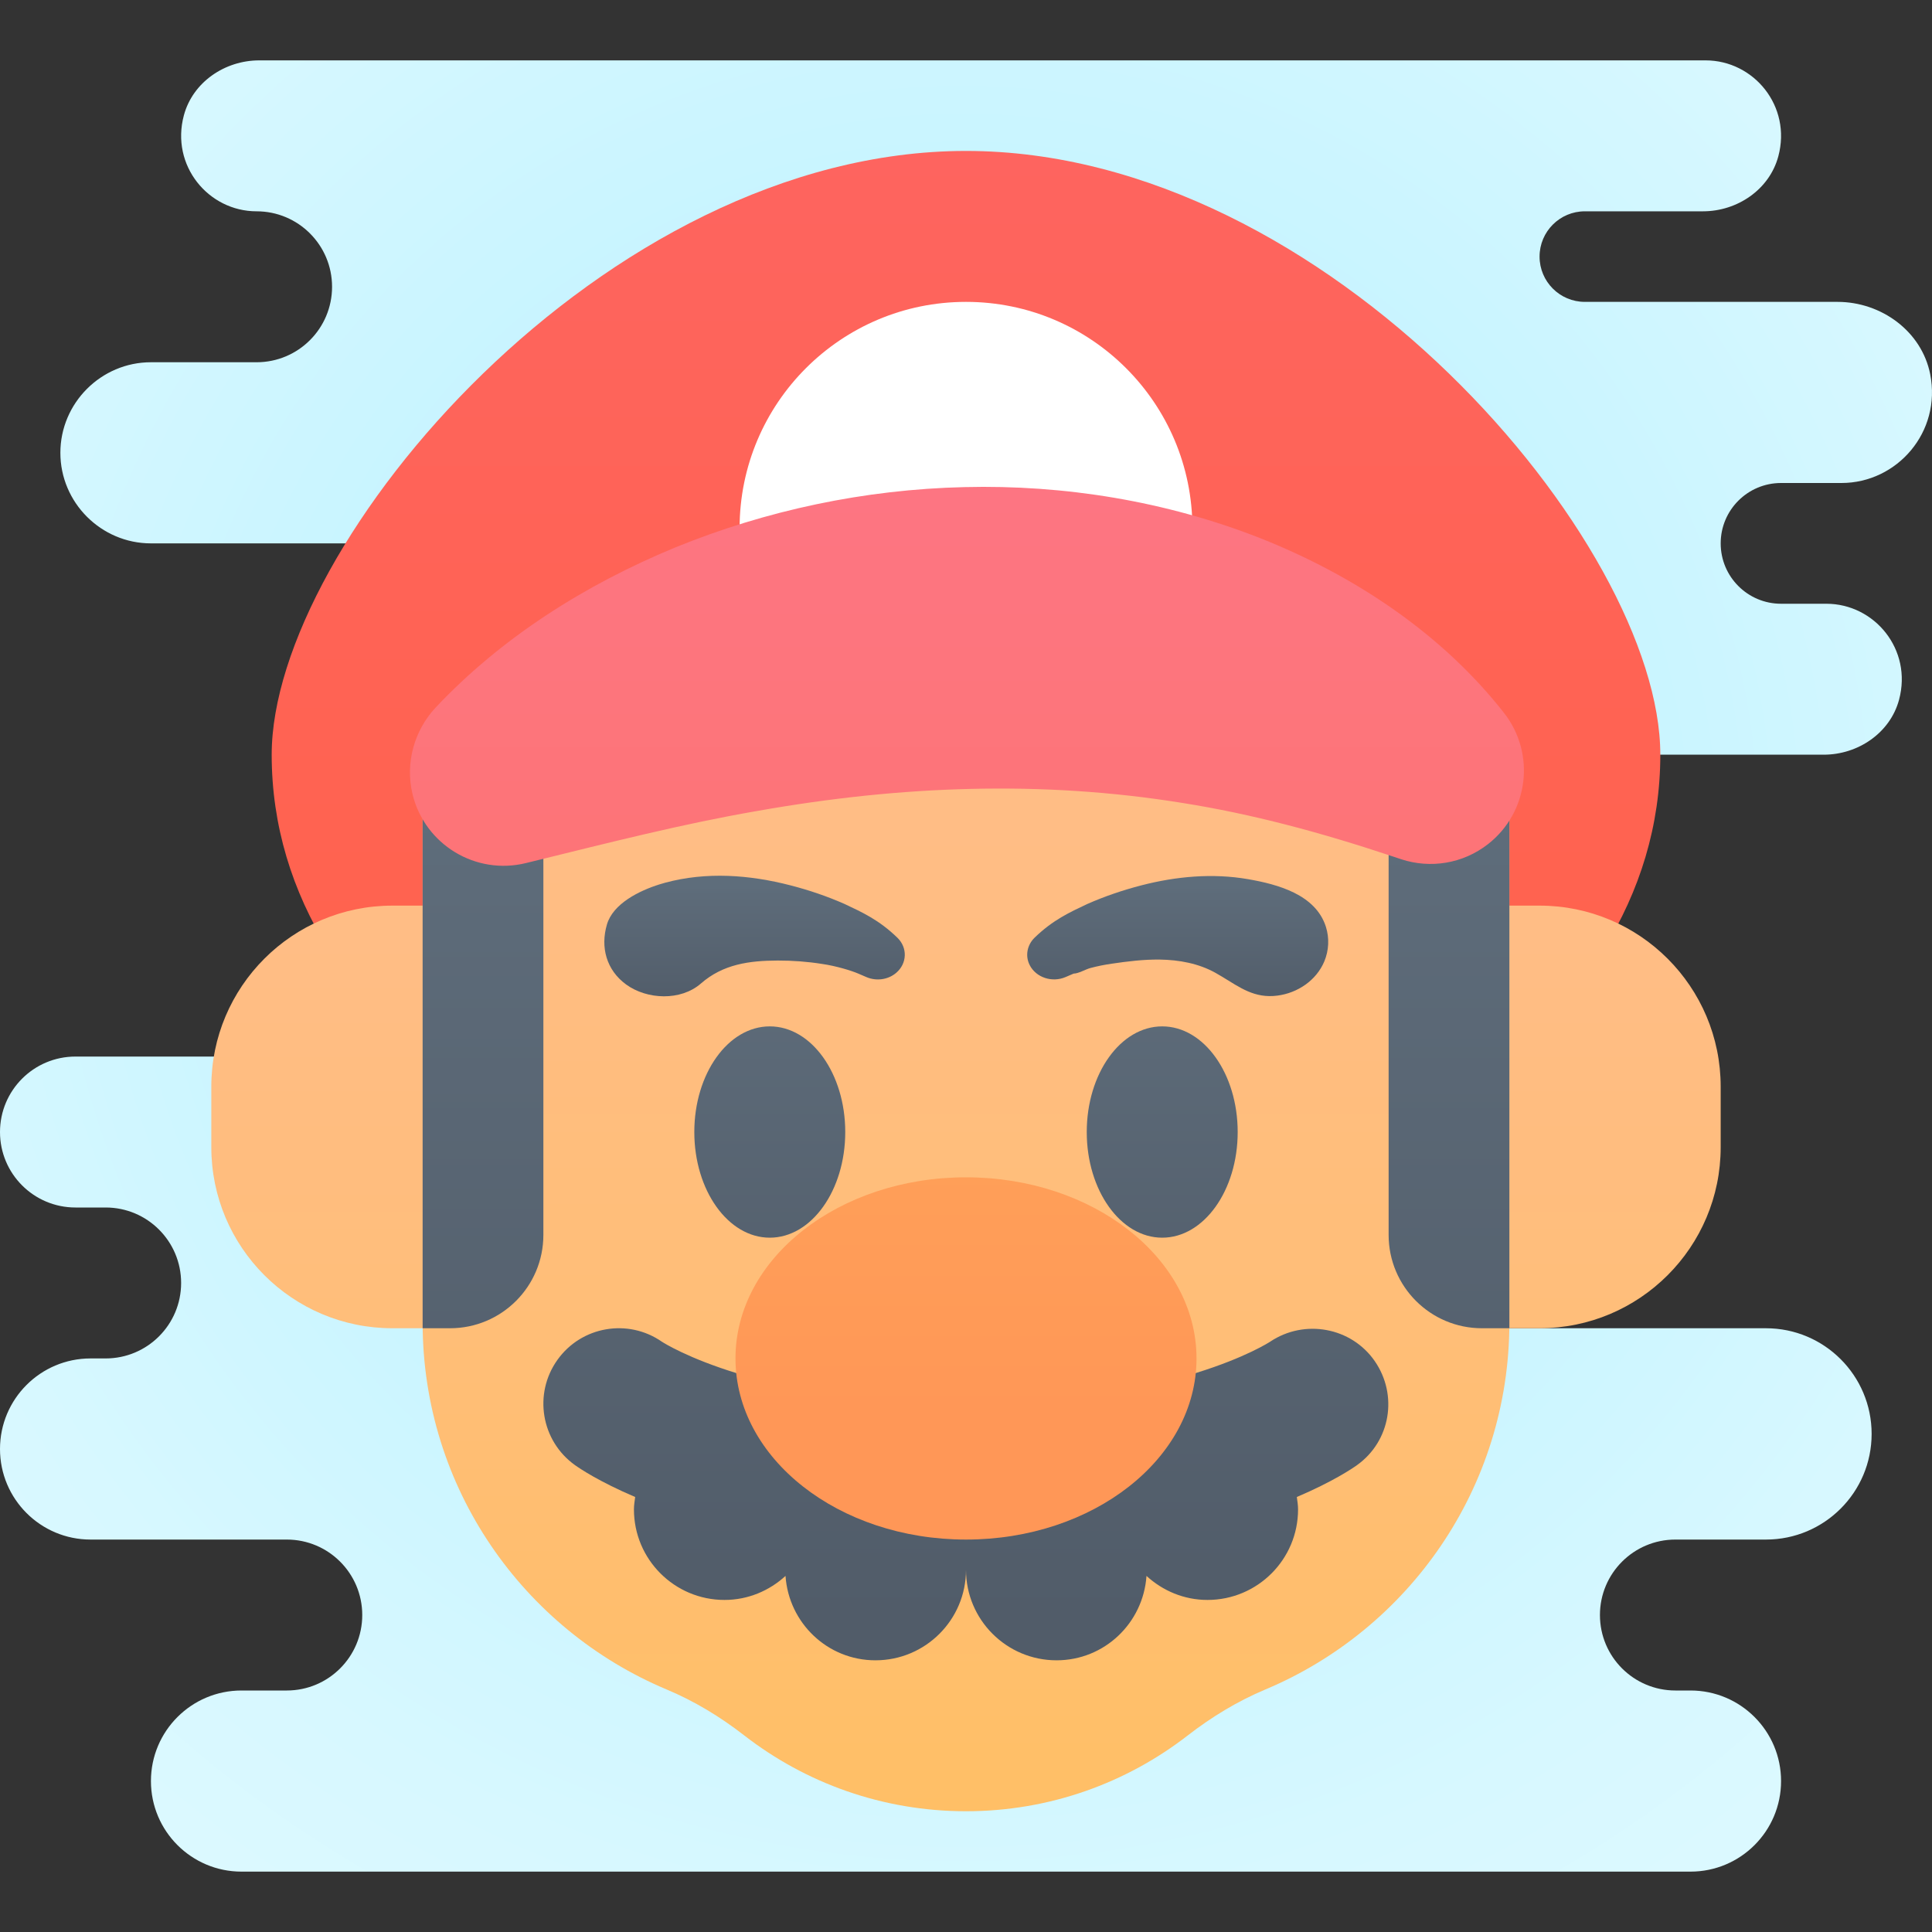 <svg xmlns="http://www.w3.org/2000/svg" viewBox="0 0 64 64" width="256px" height="256px"><rect x="0" y="0" width="64" height="64" fill="#333333" stroke="none"/><radialGradient id="KWuICB_XwNBqiFKEVaAafa" cx="31.873" cy="38.138" r="50.707" gradientTransform="matrix(1 0 0 -1 0 66)" gradientUnits="userSpaceOnUse"><stop offset="0" stop-color="#afeeff"/><stop offset=".193" stop-color="#bbf1ff"/><stop offset=".703" stop-color="#d7f8ff"/><stop offset="1" stop-color="#e1faff"/></radialGradient><path fill="url(#KWuICB_XwNBqiFKEVaAafa)" d="M58.5,44H48.412c1.138,0,2.202-0.721,2.497-1.821C51.355,40.516,50.096,39,48.5,39	c-0.828,0-1.5-0.672-1.5-1.5s0.672-1.5,1.5-1.5h2.912c1.139,0,2.202-0.721,2.497-1.821C54.355,32.516,53.096,30,51.5,30H51	c-1.105,0-2-1.895-2-3s0.895-2,2-2h9.412c1.139,0,2.202-0.721,2.497-1.821C63.355,21.516,62.096,20,60.5,20H59c-1.105,0-2-0.895-2-2	s0.895-2,2-2h2c1.848,0,3.319-1.693,2.94-3.605C63.657,10.972,62.32,10,60.869,10H52.5C51.672,10,51,9.328,51,8.5S51.672,7,52.5,7	h3.912c1.139,0,2.202-0.721,2.497-1.821C59.355,3.516,58.096,2,56.5,2H8.588C7.449,2,6.386,2.721,6.091,3.821	C5.645,5.484,6.904,7,8.5,7C9.881,7,11,8.119,11,9.5S9.881,12,8.5,12H7.588H5c-1.65,0-3,1.35-3,3s1.35,3,3,3h21	c0.352,0,0.685-0.073,1-0.185V30h-7.412c-1.139,0-2.202,1.721-2.497,2.821c-0.219,0.817-0.024,1.595,0.418,2.179H2.5	C1.119,35,0,36.119,0,37.5S1.119,40,2.5,40h1C4.881,40,6,41.119,6,42.5S4.881,45,3.5,45H3c-1.657,0-3,1.343-3,3s1.343,3,3,3h6.5	c1.381,0,2.5,1.119,2.5,2.5S10.881,56,9.5,56H8c-1.657,0-3,1.343-3,3s1.343,3,3,3h48c1.657,0,3-1.343,3-3s-1.343-3-3-3h-0.5	c-1.381,0-2.5-1.119-2.5-2.5s1.119-2.5,2.5-2.5h3c1.933,0,3.5-1.567,3.5-3.5S60.433,44,58.5,44z"/><linearGradient id="KWuICB_XwNBqiFKEVaAafb" x1="32" x2="32" y1="32.149" y2="212.69" gradientTransform="matrix(1 0 0 -1 0 66)" gradientUnits="userSpaceOnUse"><stop offset="0" stop-color="#ff634d"/><stop offset=".204" stop-color="#fe6464"/><stop offset=".521" stop-color="#fc6581"/><stop offset=".794" stop-color="#fa6694"/><stop offset=".989" stop-color="#fa669a"/><stop offset="1" stop-color="#fa669a"/></linearGradient><path fill="url(#KWuICB_XwNBqiFKEVaAafb)" d="M55,25c0,9.389-10.85,16-23,16S9,34.389,9,25C9,18,20,5,32,5S55,18,55,25z"/><linearGradient id="KWuICB_XwNBqiFKEVaAafc" x1="32" x2="32" y1="-14.206" y2="38.55" gradientTransform="matrix(1 0 0 -1 0 66)" gradientUnits="userSpaceOnUse"><stop offset="0" stop-color="#ffc050"/><stop offset=".004" stop-color="#ffc050"/><stop offset=".641" stop-color="#ffbe75"/><stop offset="1" stop-color="#ffbd85"/><stop offset="1" stop-color="#ffbd85"/></linearGradient><path fill="url(#KWuICB_XwNBqiFKEVaAafc)" d="M14,27v16.816c0,5.472,3.337,10.158,8.085,12.151c0.923,0.387,1.777,0.906,2.567,1.52	C26.682,59.062,29.231,60,32,60s5.318-0.938,7.348-2.513c0.791-0.613,1.645-1.132,2.567-1.52C46.663,53.974,50,49.288,50,43.816V27	l-13-4h-9L14,27z"/><linearGradient id="KWuICB_XwNBqiFKEVaAafd" x1="12.5" x2="12.5" y1="-15.715" y2="34.957" gradientTransform="matrix(1 0 0 -1 0 66)" gradientUnits="userSpaceOnUse"><stop offset="0" stop-color="#ffc050"/><stop offset=".004" stop-color="#ffc050"/><stop offset=".641" stop-color="#ffbe75"/><stop offset="1" stop-color="#ffbd85"/><stop offset="1" stop-color="#ffbd85"/></linearGradient><path fill="url(#KWuICB_XwNBqiFKEVaAafd)" d="M13,44h1.887C16.606,44,18,42.606,18,40.887v-7.774C18,31.394,16.606,30,14.887,30H13	c-3.314,0-6,2.686-6,6v2C7,41.314,9.686,44,13,44z"/><linearGradient id="KWuICB_XwNBqiFKEVaAafe" x1="51.5" x2="51.5" y1="-15.715" y2="34.957" gradientTransform="matrix(1 0 0 -1 0 66)" gradientUnits="userSpaceOnUse"><stop offset="0" stop-color="#ffc050"/><stop offset=".004" stop-color="#ffc050"/><stop offset=".641" stop-color="#ffbe75"/><stop offset="1" stop-color="#ffbd85"/><stop offset="1" stop-color="#ffbd85"/></linearGradient><path fill="url(#KWuICB_XwNBqiFKEVaAafe)" d="M49.113,44H51c3.314,0,6-2.686,6-6v-2c0-3.314-2.686-6-6-6h-1.887	C47.394,30,46,31.394,46,33.113v7.774C46,42.606,47.394,44,49.113,44z"/><linearGradient id="KWuICB_XwNBqiFKEVaAaff" x1="16" x2="16" y1="42.73" y2="11.722" gradientTransform="matrix(1 0 0 -1 0 66)" gradientUnits="userSpaceOnUse"><stop offset=".122" stop-color="#5e6d7b"/><stop offset=".191" stop-color="#5d6b79"/><stop offset="1" stop-color="#515c69"/></linearGradient><path fill="url(#KWuICB_XwNBqiFKEVaAaff)" d="M14.908,44H14V27h4v13.908C18,42.616,16.616,44,14.908,44z"/><linearGradient id="KWuICB_XwNBqiFKEVaAafg" x1="48" x2="48" y1="42.73" y2="11.722" gradientTransform="matrix(1 0 0 -1 0 66)" gradientUnits="userSpaceOnUse"><stop offset=".122" stop-color="#5e6d7b"/><stop offset=".191" stop-color="#5d6b79"/><stop offset="1" stop-color="#515c69"/></linearGradient><path fill="url(#KWuICB_XwNBqiFKEVaAafg)" d="M49.092,44H50V27h-4v13.908C46,42.616,47.384,44,49.092,44z"/><linearGradient id="KWuICB_XwNBqiFKEVaAafh" x1="31.995" x2="31.995" y1="41.511" y2="12.327" gradientTransform="matrix(1 0 0 -1 0 66)" gradientUnits="userSpaceOnUse"><stop offset=".122" stop-color="#5e6d7b"/><stop offset=".191" stop-color="#5d6b79"/><stop offset="1" stop-color="#515c69"/></linearGradient><path fill="url(#KWuICB_XwNBqiFKEVaAafh)" d="M45.54,45.088c-0.776-1.122-2.327-1.404-3.463-0.644C42.046,44.465,38.93,46.5,32,46.5	c-6.832,0-9.957-1.978-10.074-2.054c-1.121-0.779-2.665-0.514-3.46,0.601c-0.803,1.124-0.542,2.685,0.581,3.487	c0.158,0.113,0.807,0.551,1.994,1.056C21.023,49.726,21,49.86,21,50c0,1.657,1.343,3,3,3c0.781,0,1.487-0.306,2.021-0.796	C26.128,53.764,27.413,55,29,55c1.657,0,3-1.343,3-3c0,1.657,1.343,3,3,3c1.587,0,2.872-1.236,2.979-2.796	C38.513,52.694,39.219,53,40,53c1.657,0,3-1.343,3-3c0-0.14-0.023-0.274-0.041-0.41c1.188-0.506,1.837-0.943,1.994-1.056	C46.064,47.74,46.317,46.212,45.54,45.088z"/><linearGradient id="KWuICB_XwNBqiFKEVaAafi" x1="25.5" x2="25.5" y1="36.356" y2="19.667" gradientTransform="matrix(1 0 0 -1 0 66)" gradientUnits="userSpaceOnUse"><stop offset=".122" stop-color="#5e6d7b"/><stop offset=".191" stop-color="#5d6b79"/><stop offset="1" stop-color="#515c69"/></linearGradient><ellipse cx="25.5" cy="37.5" fill="url(#KWuICB_XwNBqiFKEVaAafi)" rx="2.5" ry="3.5"/><linearGradient id="KWuICB_XwNBqiFKEVaAafj" x1="38.5" x2="38.5" y1="36.356" y2="19.667" gradientTransform="matrix(1 0 0 -1 0 66)" gradientUnits="userSpaceOnUse"><stop offset=".122" stop-color="#5e6d7b"/><stop offset=".191" stop-color="#5d6b79"/><stop offset="1" stop-color="#515c69"/></linearGradient><ellipse cx="38.5" cy="37.5" fill="url(#KWuICB_XwNBqiFKEVaAafj)" rx="2.5" ry="3.5"/><linearGradient id="KWuICB_XwNBqiFKEVaAafk" x1="32" x2="32" y1="19.234" y2="50.321" gradientTransform="matrix(1 0 0 -1 0 66)" gradientUnits="userSpaceOnUse"><stop offset="0" stop-color="#ff9757"/><stop offset="1" stop-color="#ffb65b"/><stop offset="1" stop-color="#ffb65b"/></linearGradient><ellipse cx="32" cy="45" fill="url(#KWuICB_XwNBqiFKEVaAafk)" rx="7.636" ry="6"/><linearGradient id="KWuICB_XwNBqiFKEVaAafl" x1="24.996" x2="24.996" y1="37.199" y2="32.66" gradientTransform="matrix(1 0 0 -1 0 66)" gradientUnits="userSpaceOnUse"><stop offset=".122" stop-color="#5e6d7b"/><stop offset=".191" stop-color="#5d6b79"/><stop offset="1" stop-color="#515c69"/></linearGradient><path fill="url(#KWuICB_XwNBqiFKEVaAafl)" d="M21.847,29.296c0.064-0.02,0.127-0.039,0.188-0.055c1.368-0.37,2.796-0.263,4.153,0.088	c0.62,0.16,1.213,0.362,1.793,0.618c0.582,0.275,1.139,0.526,1.748,1.118c0.338,0.329,0.322,0.846-0.036,1.157	c-0.273,0.237-0.667,0.284-0.988,0.147l-0.27-0.116c-0.23-0.099-0.732-0.254-1.2-0.321c-0.481-0.077-0.982-0.114-1.47-0.113	c-0.948,0.003-1.815,0.122-2.545,0.76c-0.67,0.585-1.787,0.537-2.479,0.033c-0.653-0.476-0.858-1.234-0.635-1.989	C20.308,29.936,21.17,29.508,21.847,29.296z"/><linearGradient id="KWuICB_XwNBqiFKEVaAafm" x1="39.013" x2="39.013" y1="37.187" y2="32.666" gradientTransform="matrix(1 0 0 -1 0 66)" gradientUnits="userSpaceOnUse"><stop offset=".122" stop-color="#5e6d7b"/><stop offset=".191" stop-color="#5d6b79"/><stop offset="1" stop-color="#515c69"/></linearGradient><path fill="url(#KWuICB_XwNBqiFKEVaAafm)" d="M40.486,32.356c-0.072-0.044-0.145-0.087-0.221-0.129c-0.558-0.312-1.206-0.431-1.845-0.44	c-0.535-0.007-1.067,0.059-1.595,0.137c-0.241,0.035-0.476,0.081-0.711,0.145c-0.155,0.042-0.392,0.183-0.549,0.183l-0.268,0.115	c-0.446,0.191-0.977,0.015-1.186-0.395c-0.159-0.312-0.083-0.671,0.159-0.908c0.609-0.591,1.166-0.843,1.748-1.118	c0.58-0.256,1.173-0.457,1.793-0.618c1.148-0.297,2.355-0.408,3.529-0.205c0.986,0.171,2.242,0.508,2.582,1.578	c0.119,0.376,0.099,0.784-0.053,1.148c-0.265,0.63-0.886,1.046-1.554,1.132C41.56,33.08,41.072,32.711,40.486,32.356z"/><circle cx="32" cy="17.5" r="7.5" fill="#fff"/><linearGradient id="KWuICB_XwNBqiFKEVaAafn" x1="32.031" x2="32.031" y1="10.532" y2="109.09" gradientTransform="matrix(1 0 0 -1 0 66)" gradientUnits="userSpaceOnUse"><stop offset="0" stop-color="#ff735d"/><stop offset=".137" stop-color="#fe746b"/><stop offset=".486" stop-color="#fc758a"/><stop offset=".783" stop-color="#fa769d"/><stop offset=".989" stop-color="#fa76a4"/><stop offset="1" stop-color="#fa76a4"/></linearGradient><path fill="url(#KWuICB_XwNBqiFKEVaAafn)" d="M14.421,23.449c2.191-2.331,4.96-4.08,7.955-5.317c3.003-1.225,6.263-1.92,9.573-1.996	c3.306-0.082,6.673,0.463,9.799,1.692c3.112,1.233,6.016,3.16,8.075,5.789c1.054,1.345,0.818,3.29-0.528,4.344	c-0.843,0.66-1.921,0.814-2.868,0.506l-0.249-0.083c-2.44-0.814-4.704-1.421-7.019-1.787c-2.305-0.372-4.626-0.519-6.977-0.464	c-2.351,0.052-4.725,0.309-7.135,0.738c-2.419,0.418-4.843,1.035-7.468,1.681l-0.155,0.038c-1.665,0.41-3.346-0.608-3.756-2.272	C13.41,25.264,13.736,24.189,14.421,23.449z"/></svg>